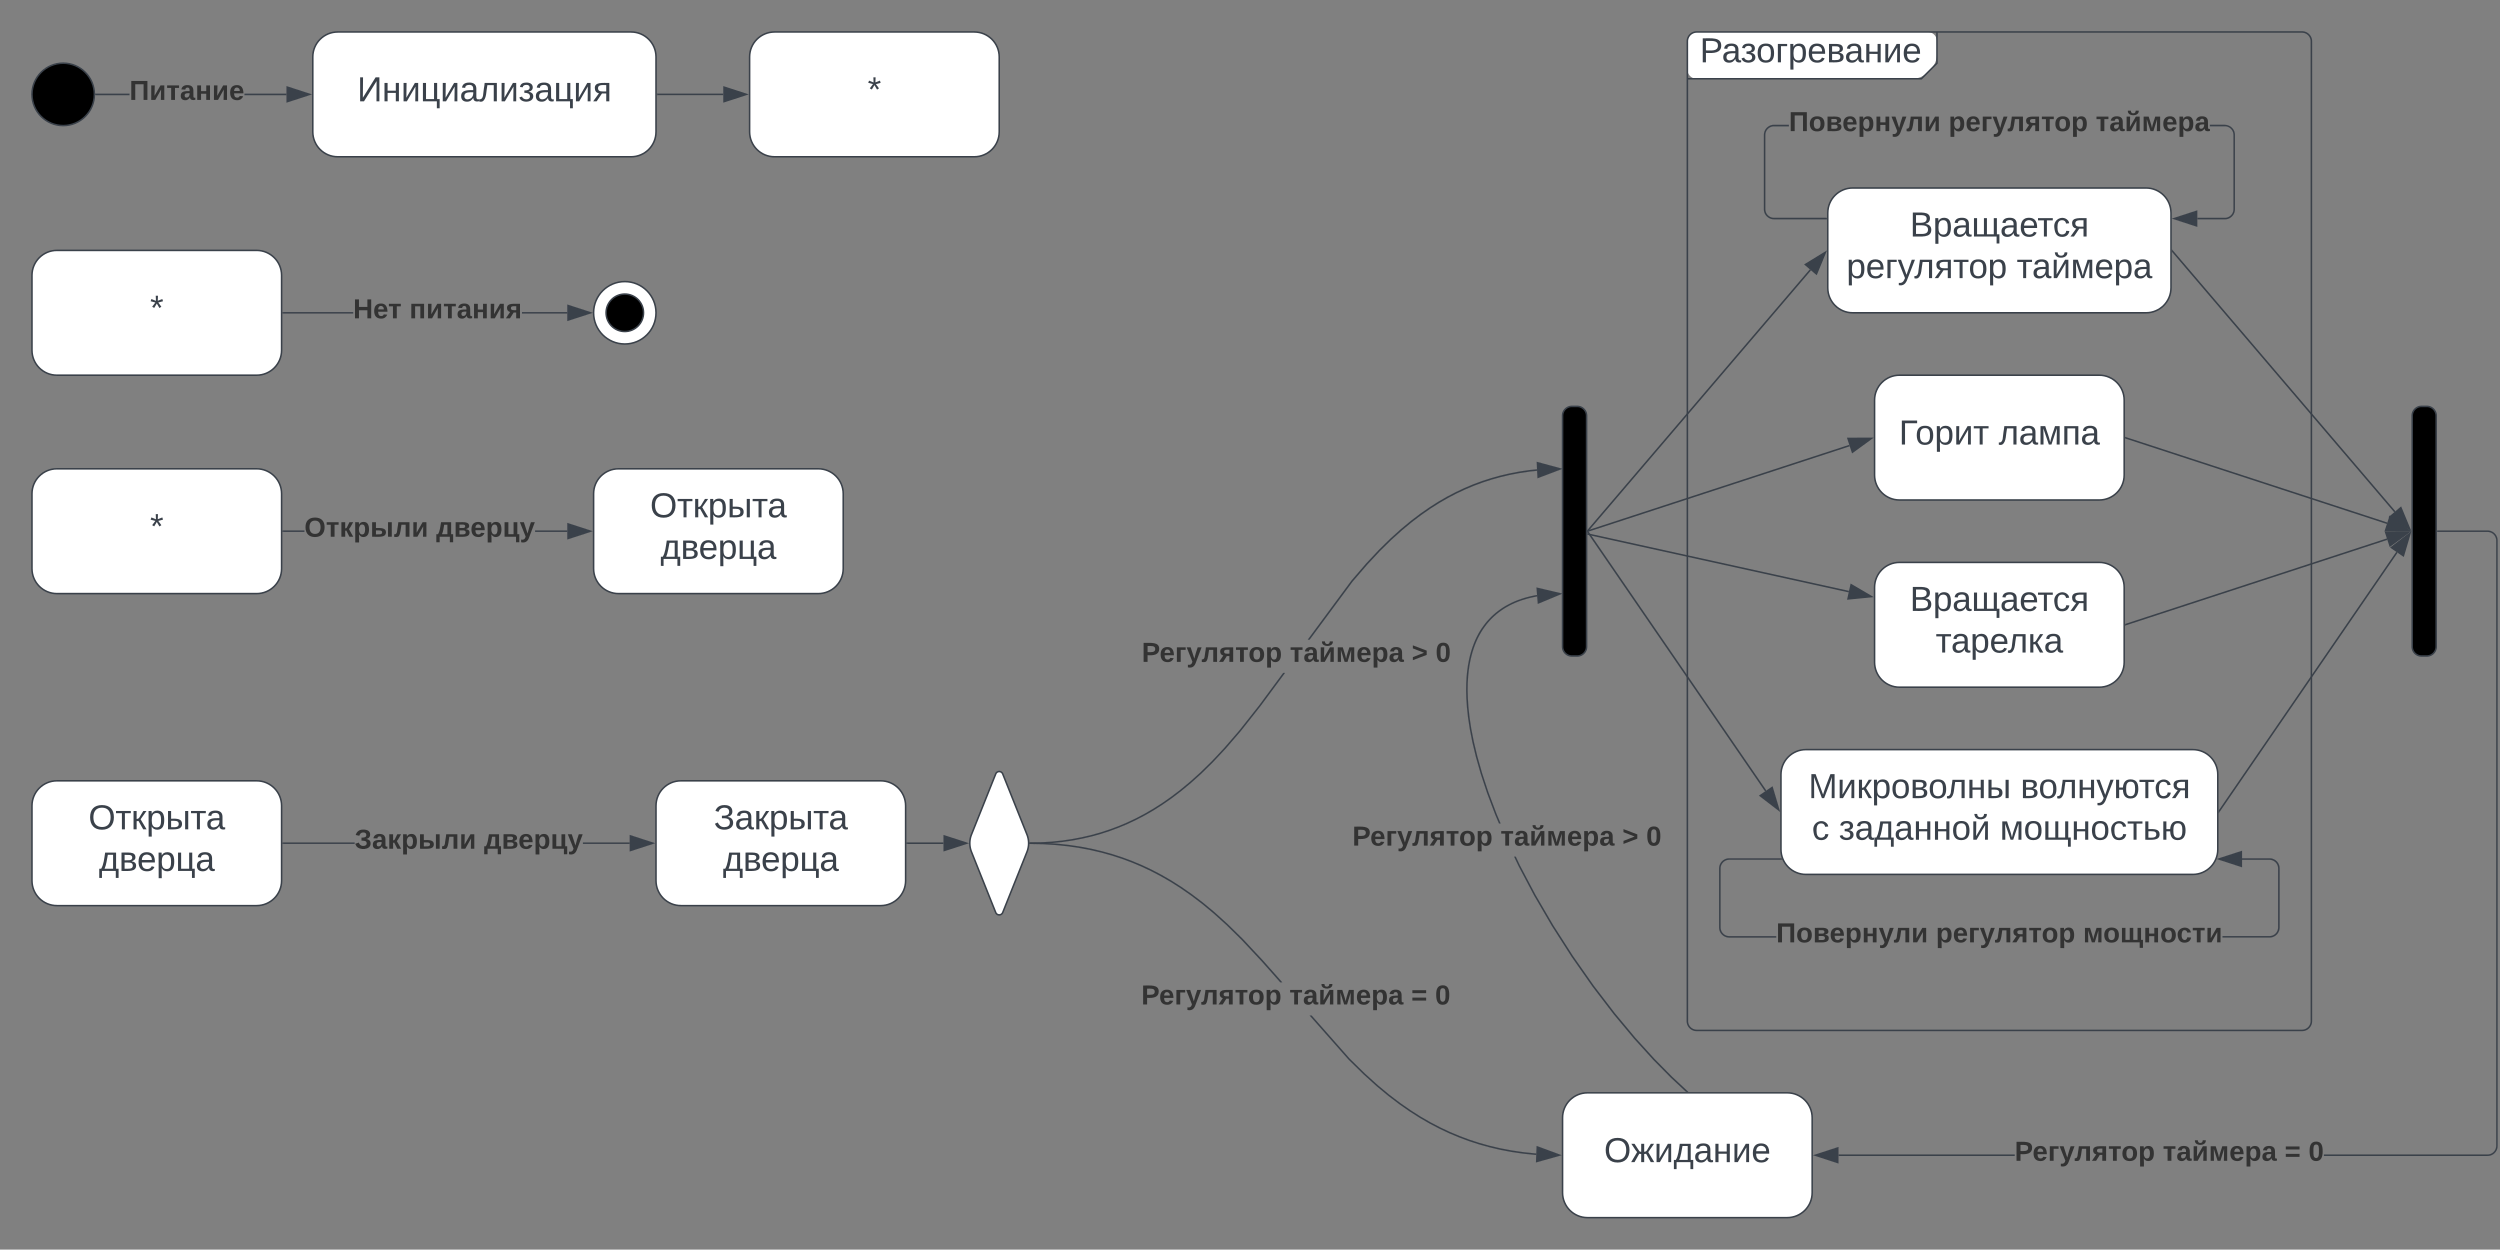 <svg xmlns="http://www.w3.org/2000/svg" xmlns:xlink="http://www.w3.org/1999/xlink" xmlns:lucid="lucid" width="1602.5" height="801"><rect width="100%" height="100%" fill="#808080" stroke="none"/><g transform="translate(120.5 400.5)" lucid:page-tab-id="0_0"><path d="M961.1-374a6 6 0 0 1 6-6h148a6 6 0 0 1 6 6v8a14.48 14.48 0 0 1-4.24 10.24l-1.5 1.52a14.48 14.48 0 0 1-10.26 4.24h-138a6 6 0 0 1-6-6z" fill="#fff"/><path d="M1121.1-380v20l-10 10h-150" stroke="#3a414a" fill="none"/><path d="M961.1-374a6 6 0 0 1 6-6h388a6 6 0 0 1 6 6v628a6 6 0 0 1-6 6h-388a6 6 0 0 1-6-6z" stroke="#3a414a" fill="none"/><use xlink:href="#a" transform="matrix(1,0,0,1,969.104,-380) translate(0 19.444)"/><path d="M-84 100c-8.84 0-16 7.16-16 16v48c0 8.84 7.16 16 16 16H44c8.84 0 16-7.16 16-16v-48c0-8.84-7.16-16-16-16z" stroke="#3a414a" fill="#fff"/><use xlink:href="#b" transform="matrix(1,0,0,1,-92,108) translate(28.204 23.111)"/><use xlink:href="#c" transform="matrix(1,0,0,1,-92,108) translate(34.87 49.778)"/><path d="M316 100c-8.84 0-16 7.16-16 16v48c0 8.84 7.16 16 16 16h128c8.84 0 16-7.16 16-16v-48c0-8.84-7.16-16-16-16z" stroke="#3a414a" fill="#fff"/><use xlink:href="#d" transform="matrix(1,0,0,1,308,108) translate(29.037 23.111)"/><use xlink:href="#c" transform="matrix(1,0,0,1,308,108) translate(34.87 49.778)"/><path d="M106.81 140.47h-45.8v-.94h45.81zm176.32 0h-29.94v-.94h29.94z" stroke="#3a414a" stroke-width=".05" fill="#3a414a"/><path d="M61 140.47h-.5v-.94h.5z" fill="#3a414a"/><path stroke="#3a414a" stroke-width=".05" fill="#3a414a"/><path d="M297.88 140l-14.26 4.63v-9.26z" fill="#3a414a"/><path d="M299.42 140l-16.28 5.3v-10.6zm-15.33 3.98l12.25-3.98-12.26-3.98z" stroke="#3a414a" stroke-width=".05" fill="#3a414a"/><use xlink:href="#e" transform="matrix(1,0,0,1,106.815,129.333) translate(0 14.222)"/><use xlink:href="#f" transform="matrix(1,0,0,1,106.815,129.333) translate(82.963 14.222)"/><path d="M881.1-134a6 6 0 0 1 6-6h3.4a6 6 0 0 1 6 6V14a6 6 0 0 1-6 6h-3.4a6 6 0 0 1-6-6z" stroke="#3a414a"/><path d="M687.45 52.12l-12.8 16.2-9.58 11.12-8.13 8.67-7.28 7.15-6.72 6.05-6.33 5.24-6.04 4.6-5.86 4.07-5.72 3.65-5.64 3.25-5.6 2.92-5.57 2.63-5.6 2.36-5.66 2.1-5.74 1.88-5.87 1.64-6.04 1.4-6.22 1.2-6.45.95-6.74.7-7.06.45-6.94.15-.02-.96 6.92-.13 7.02-.44 6.7-.7 6.4-.95 6.18-1.18 6-1.4 5.83-1.63 5.7-1.86 5.62-2.08 5.57-2.34 5.53-2.6 5.55-2.9 5.6-3.25 5.7-3.6 5.82-4.06 6.02-4.57 6.3-5.22 6.7-6.02 7.24-7.1 8.1-8.65 9.56-11.08 12.78-16.18L702 30.86h1.18zM864.8-98.73l-4.82.5-6.4.95-6.2 1.18-5.98 1.4-5.84 1.63-5.7 1.86-5.63 2.08-5.57 2.34-5.54 2.6-5.56 2.9-5.6 3.25-5.68 3.6-5.83 4.06-6.02 4.57-6.3 5.22-6.7 6.02-7.24 7.1-8.1 8.65-9.56 11.08-27.57 37.25h-1.18l28-37.85 9.58-11.12 8.13-8.67 7.3-7.15 6.7-6.05 6.34-5.24 6.05-4.6 5.85-4.07 5.72-3.65 5.64-3.25 5.6-2.92 5.57-2.63 5.6-2.36 5.67-2.1L835.3-94l5.86-1.64 6.03-1.4 6.2-1.2 6.46-.95 4.84-.5z" stroke="#3a414a" stroke-width=".05" fill="#3a414a"/><path d="M539.87 140.46l-.54.02v-.95l.52-.02z" fill="#3a414a"/><path stroke="#3a414a" stroke-width=".05" fill="#3a414a"/><path d="M879.5-99.92l-14.04 5.32-.45-9.26z" fill="#3a414a"/><path d="M881.02-100l-16 6.08-.5-10.57zm-15.1 4.72l12.03-4.57-12.43-3.38z" stroke="#3a414a" stroke-width=".05" fill="#3a414a"/><use xlink:href="#g" transform="matrix(1,0,0,1,611.373,9.529) translate(0 14.222)"/><use xlink:href="#h" transform="matrix(1,0,0,1,611.373,9.529) translate(94.914 14.222)"/><use xlink:href="#i" transform="matrix(1,0,0,1,611.373,9.529) translate(173.037 14.222)"/><use xlink:href="#j" transform="matrix(1,0,0,1,611.373,9.529) translate(188.346 14.222)"/><path d="M1097.1-160c-8.83 0-16 7.16-16 16v48c0 8.84 7.17 16 16 16h128c8.84 0 16-7.16 16-16v-48c0-8.84-7.16-16-16-16z" stroke="#3a414a" fill="#fff"/><use xlink:href="#k" transform="matrix(1,0,0,1,1089.104,-152) translate(7.617 36.444)"/><use xlink:href="#l" transform="matrix(1,0,0,1,1089.104,-152) translate(71.506 36.444)"/><path d="M1097.1-40c-8.83 0-16 7.16-16 16v48c0 8.84 7.17 16 16 16h128c8.84 0 16-7.16 16-16v-48c0-8.84-7.16-16-16-16z" stroke="#3a414a" fill="#fff"/><use xlink:href="#m" transform="matrix(1,0,0,1,1089.104,-32) translate(14.654 23.111)"/><use xlink:href="#n" transform="matrix(1,0,0,1,1089.104,-32) translate(31.167 49.778)"/><path d="M1037.1 80c-8.83 0-16 7.16-16 16v48c0 8.84 7.17 16 16 16h248c8.84 0 16-7.16 16-16V96c0-8.84-7.16-16-16-16z" stroke="#3a414a" fill="#fff"/><use xlink:href="#o" transform="matrix(1,0,0,1,1029.104,88) translate(9.623 23.111)"/><use xlink:href="#p" transform="matrix(1,0,0,1,1029.104,88) translate(145.549 23.111)"/><use xlink:href="#q" transform="matrix(1,0,0,1,1029.104,88) translate(11.815 49.778)"/><use xlink:href="#r" transform="matrix(1,0,0,1,1029.104,88) translate(29.099 49.778)"/><use xlink:href="#s" transform="matrix(1,0,0,1,1029.104,88) translate(132.309 49.778)"/><path d="M1021.42 150.6h-33.48l-.88.07-.84.2-.8.34-.74.46-.66.56-.56.66-.46.74-.33.8-.2.84-.07.9v37.82l.07.88.2.85.33.8.46.75.56.66.66.57.74.45.8.33.84.2.88.08h30.1v.94H987.9l-1-.07-.98-.24-.93-.4-.88-.52-.77-.66-.66-.77-.55-.86-.38-.94-.24-1-.08-.98v-37.9l.08-1 .24-1 .38-.93.54-.88.65-.77.77-.66.87-.54.92-.4 1-.23 1-.08h33.5zm313.88-.87l.98.24.94.4.87.52.76.65.66.77.53.87.4.93.23 1 .08.98v37.92l-.08 1-.24.98-.4.94-.52.87-.66.78-.77.66-.88.53-.94.4-.98.23-1 .07h-30.13v-.94h30.1l.88-.07.84-.2.8-.34.73-.45.66-.56.55-.65.45-.74.34-.8.2-.84.07-.88v-37.83l-.06-.9-.2-.83-.34-.8-.45-.74-.56-.66-.67-.56-.74-.45-.8-.33-.85-.2-.9-.07h-17.58v-.95h17.63z" stroke="#3a414a" stroke-width=".05" fill="#3a414a"/><path d="M1022.12 150.6h-.7v-.95h.3z" fill="#3a414a"/><path stroke="#3a414a" stroke-width=".05" fill="#3a414a"/><path d="M1316.17 154.76l-14.27-4.63 14.27-4.64z" fill="#3a414a"/><path d="M1316.64 155.42l-16.28-5.3 16.28-5.28zm-13.2-5.3l12.25 4v-7.97z" stroke="#3a414a" stroke-width=".05" fill="#3a414a"/><use xlink:href="#t" transform="matrix(1,0,0,1,1018.042,189.333) translate(0.005 14.222)"/><use xlink:href="#u" transform="matrix(1,0,0,1,1018.042,189.333) translate(102.375 14.222)"/><use xlink:href="#v" transform="matrix(1,0,0,1,1018.042,189.333) translate(196.696 14.222)"/><path d="M1065.03-114.9L897.46-60.16" stroke="#3a414a" fill="none"/><path d="M1079.07-119.5l-12.13 8.84-2.87-8.8z" stroke="#3a414a" fill="#3a414a"/><path d="M897.62-59.7l-.63.2v-1l.33-.1z" stroke="#3a414a" stroke-width=".05" fill="#3a414a"/><path d="M1064.6-21.26L897.48-58.1" stroke="#3a414a" fill="none"/><path d="M1079.02-18.09l-14.93 1.47 2-9.05z" stroke="#3a414a" fill="#3a414a"/><path d="M897.6-58.55l-.2.93-.4-.1v-.96z" stroke="#3a414a" stroke-width=".05" fill="#3a414a"/><path d="M1011.72 106.22l-.78.54L896.88-59.32l.78-.54z" stroke="#3a414a" stroke-width=".05" fill="#3a414a"/><path d="M1019.7 118.67l-11.9-9.14 7.63-5.25z" fill="#3a414a"/><path d="M1020.56 119.93l-13.58-10.42 8.72-5.98zm-11.96-10.38l10.22 7.85-3.66-12.36z" stroke="#3a414a" stroke-width=".05" fill="#3a414a"/><path d="M897.67-59.85l-.68.47v-1.46z" fill="#3a414a"/><path stroke="#3a414a" stroke-width=".05" fill="#3a414a"/><path d="M897.1 300c-8.83 0-16 7.16-16 16v48c0 8.84 7.17 16 16 16h128c8.84 0 16-7.16 16-16v-48c0-8.84-7.16-16-16-16z" stroke="#3a414a" fill="#fff"/><use xlink:href="#w" transform="matrix(1,0,0,1,889.104,308) translate(18.605 36.444)"/><path d="M517.77 95.57a2.4 2.4 0 0 1 4.46 0l15.54 38.86a15 15 0 0 1 0 11.14l-15.54 38.86a2.4 2.4 0 0 1-4.46 0l-15.54-38.86a15 15 0 0 1 0-11.14z" stroke="#3a414a" fill="#fff"/><path d="M461 140h23.27" stroke="#3a414a" fill="none"/><path d="M461 140.47h-.5v-.94h.5z" stroke="#3a414a" stroke-width=".05" fill="#3a414a"/><path d="M499.04 140l-14.27 4.63v-9.26z" stroke="#3a414a" fill="#3a414a"/><path d="M744.66 278.12l9.72 9.53 8.28 7.47 7.47 6.2 6.97 5.28 6.62 4.6 6.4 4.07 6.3 3.63 6.2 3.24 6.2 2.92 6.22 2.62 6.3 2.34 6.44 2.1 6.6 1.84 6.83 1.6 7.1 1.35 7.4 1.1 7.8.82.77.05-.06.95-.77-.05-7.84-.82-7.46-1.1-7.13-1.36-6.85-1.62-6.64-1.85-6.46-2.1-6.35-2.37-6.28-2.63-6.23-2.94-6.25-3.27-6.3-3.64-6.45-4.1-6.66-4.64-7-5.3-7.5-6.22-8.3-7.5-9.77-9.57-25-28.3h1.27zM548.2 139.72l8.3.5 7.86.83 7.45 1.1 7.14 1.36 6.86 1.62 6.64 1.85 6.47 2.1 6.36 2.37 6.27 2.63 6.23 2.94 6.24 3.27 6.3 3.64 6.45 4.1 6.66 4.64 7 5.3 7.5 6.22 8.32 7.5 9.76 9.56 13.16 14.07 12.25 13.85h-1.28l-11.7-13.22-13.12-14.04-9.73-9.55-8.28-7.47-7.48-6.2-6.97-5.28-6.62-4.6-6.4-4.07-6.3-3.63-6.2-3.24-6.2-2.92-6.22-2.62-6.3-2.34-6.44-2.1-6.6-1.84-6.82-1.6-7.1-1.35-7.4-1.1-7.8-.82-8.27-.52-8.33-.17.02-.97z" stroke="#3a414a" stroke-width=".05" fill="#3a414a"/><path d="M539.87 139.54l-.02.95-.52-.03v-.95z" fill="#3a414a"/><path stroke="#3a414a" stroke-width=".05" fill="#3a414a"/><path d="M879 339.94L864.54 344l.37-9.27z" fill="#3a414a"/><path d="M880.52 340l-16.47 4.63.42-10.57zm-15.47 3.36l12.4-3.5-12.08-4.46z" stroke="#3a414a" stroke-width=".05" fill="#3a414a"/><use xlink:href="#g" transform="matrix(1,0,0,1,611.068,229.15) translate(0 14.222)"/><use xlink:href="#h" transform="matrix(1,0,0,1,611.068,229.15) translate(94.914 14.222)"/><use xlink:href="#x" transform="matrix(1,0,0,1,611.068,229.15) translate(173.037 14.222)"/><use xlink:href="#j" transform="matrix(1,0,0,1,611.068,229.15) translate(188.346 14.222)"/><path d="M1425.72-134a6 6 0 0 1 6-6h3.38a6 6 0 0 1 6 6V14a6 6 0 0 1-6 6h-3.38a6 6 0 0 1-6-6z" stroke="#3a414a"/><path d="M1242.08-119.84l167.57 54.75" stroke="#3a414a" fill="none"/><path d="M1242.24-120.3l-.3.9-.34-.1v-1z" stroke="#3a414a" stroke-width=".05" fill="#3a414a"/><path d="M1423.68-60.5l-15-.03 2.88-8.8z" stroke="#3a414a" fill="#3a414a"/><path d="M1242.08-.15l167.57-54.76" stroke="#3a414a" fill="none"/><path d="M1242.24.3l-.64.2v-1l.34-.1z" stroke="#3a414a" stroke-width=".05" fill="#3a414a"/><path d="M1423.68-59.5l-12.12 8.84-2.88-8.8z" stroke="#3a414a" fill="#3a414a"/><path d="M1301.9 119.6l114.04-166.1" stroke="#3a414a" fill="none"/><path d="M1302.3 119.85l-.7 1v-1.47z" stroke="#3a414a" stroke-width=".05" fill="#3a414a"/><path d="M1424.3-58.67l-4.25 14.4-7.64-5.26z" stroke="#3a414a" fill="#3a414a"/><path d="M1067.1-280c-8.83 0-16 7.16-16 16v48c0 8.84 7.17 16 16 16h188c8.84 0 16-7.16 16-16v-48c0-8.84-7.16-16-16-16z" stroke="#3a414a" fill="#fff"/><use xlink:href="#m" transform="matrix(1,0,0,1,1059.104,-272) translate(44.654 23.111)"/><use xlink:href="#y" transform="matrix(1,0,0,1,1059.104,-272) translate(4.006 49.778)"/><use xlink:href="#z" transform="matrix(1,0,0,1,1059.104,-272) translate(113.08 49.778)"/><path d="M1026.16-319.52h-9.54l-.88.06-.84.2-.8.34-.74.45-.66.56-.57.65-.45.74-.33.8-.2.84-.07.88v47.6l.07.87.2.84.33.8.46.74.56.66.66.56.74.45.8.33.84.2.88.07h33.48v.95h-33.5l-1-.07-1-.24-.94-.4-.86-.53-.78-.66-.66-.76-.53-.87-.4-.94-.22-1-.07-.98v-47.67l.08-1 .24-.98.4-.94.52-.87.66-.78.78-.66.86-.53.94-.4 1-.23 1-.08h9.56zm280.46-.88l1 .24.92.4.87.52.78.66.66.77.53.86.4.94.23 1 .08.98v47.67l-.08 1-.24.98-.4.94-.52.87-.66.77-.77.67-.86.53-.93.4-.98.23-1 .07H1288v-.95h17.6l.87-.06.84-.22.8-.33.75-.45.66-.56.57-.66.46-.74.33-.8.2-.85.07-.9v-47.58l-.07-.88-.2-.85-.33-.8-.46-.75-.56-.66-.65-.57-.74-.45-.8-.33-.83-.2-.88-.07h-9.56v-.96h9.58z" stroke="#3a414a" stroke-width=".05" fill="#3a414a"/><path d="M1050.6-259.9h-.5v-.95h.5z" fill="#3a414a"/><path stroke="#3a414a" stroke-width=".05" fill="#3a414a"/><path d="M1287.5-255.74l-14.28-4.63 14.27-4.64z" fill="#3a414a"/><path d="M1287.96-255.08l-16.28-5.3 16.28-5.28zm-13.2-5.3l12.25 4v-7.97z" stroke="#3a414a" stroke-width=".05" fill="#3a414a"/><use xlink:href="#t" transform="matrix(1,0,0,1,1026.165,-330.667) translate(0.005 14.222)"/><use xlink:href="#u" transform="matrix(1,0,0,1,1026.165,-330.667) translate(102.375 14.222)"/><use xlink:href="#A" transform="matrix(1,0,0,1,1026.165,-330.667) translate(196.696 14.222)"/><path d="M1039.97-227.54L897.3-60.38" stroke="#3a414a" fill="none"/><path d="M1049.55-238.77l-5.73 13.86-7.05-6.03z" stroke="#3a414a" fill="#3a414a"/><path d="M897.68-60.08l-.7.8v-1.4z" stroke="#3a414a" stroke-width=".05" fill="#3a414a"/><path d="M1271.93-239.62l142.65 167.16" stroke="#3a414a" fill="none"/><path d="M1272.3-239.92l-.7.6v-1.4z" stroke="#3a414a" stroke-width=".05" fill="#3a414a"/><path d="M1424.17-61.23l-12.8-7.84 7.06-6.02z" stroke="#3a414a" fill="#3a414a"/><path d="M1170.92 340.48H1058v-.96h112.92zm304.1-400.88l.98.24.94.4.87.52.78.66.66.77.53.86.4.94.23 1 .07.98v388.04l-.07 1-.24.98-.4.94-.52.87-.66.78-.77.66-.86.53-.94.4-1 .23-.98.08h-104.88v-.96h104.84l.88-.06.85-.2.8-.34.75-.45.66-.56.57-.65.45-.74.33-.8.2-.84.08-.88V-53.98l-.07-.88-.2-.85-.34-.8-.45-.75-.56-.66-.65-.57-.74-.45-.8-.33-.84-.2-.88-.07h-31.88v-.95h31.92z" stroke="#3a414a" stroke-width=".05" fill="#3a414a"/><path d="M1442.12-59.52h-.52v-.95h.52z" fill="#3a414a"/><path stroke="#3a414a" stroke-width=".05" fill="#3a414a"/><path d="M1057.5 344.63L1043.2 340l14.27-4.63z" fill="#3a414a"/><path d="M1057.96 345.3l-16.28-5.3 16.28-5.3zm-13.2-5.3l12.25 3.98v-7.96z" stroke="#3a414a" stroke-width=".05" fill="#3a414a"/><use xlink:href="#g" transform="matrix(1,0,0,1,1170.918,329.333) translate(0 14.222)"/><use xlink:href="#h" transform="matrix(1,0,0,1,1170.918,329.333) translate(94.914 14.222)"/><use xlink:href="#x" transform="matrix(1,0,0,1,1170.918,329.333) translate(173.037 14.222)"/><use xlink:href="#j" transform="matrix(1,0,0,1,1170.918,329.333) translate(188.346 14.222)"/><path d="M-60-340c0 11.05-8.95 20-20 20s-20-8.95-20-20 8.95-20 20-20 20 8.95 20 20z" stroke="#3a414a"/><path d="M376-380c-8.84 0-16 7.16-16 16v48c0 8.84 7.16 16 16 16h128c8.84 0 16-7.16 16-16v-48c0-8.84-7.16-16-16-16z" stroke="#3a414a" fill="#fff"/><use xlink:href="#B" transform="matrix(1,0,0,1,368,-372) translate(67.679 36.444)"/><path d="M96-380c-8.84 0-16 7.16-16 16v48c0 8.84 7.16 16 16 16h188c8.84 0 16-7.16 16-16v-48c0-8.84-7.16-16-16-16z" stroke="#3a414a" fill="#fff"/><use xlink:href="#C" transform="matrix(1,0,0,1,88,-372) translate(20.488 36.444)"/><path d="M-37.52-339.52H-59v-.96h21.48zm100.64 0h-26.9v-.96h26.9z" stroke="#3a414a" stroke-width=".05" fill="#3a414a"/><path d="M77.88-340l-14.26 4.63v-9.26z" fill="#3a414a"/><path d="M79.42-340l-16.28 5.3v-10.6zm-15.33 3.98L76.34-340l-12.26-3.98z" stroke="#3a414a" stroke-width=".05" fill="#3a414a"/><path d="M-59-339.52h-.56l.06-.46-.02-.5h.53z" fill="#3a414a"/><path stroke="#3a414a" stroke-width=".05" fill="#3a414a"/><use xlink:href="#D" transform="matrix(1,0,0,1,-37.523,-350.667) translate(0 14.222)"/><path d="M301-340h42.12" stroke="#3a414a" fill="none"/><path d="M301-339.52h-.5v-.96h.5z" stroke="#3a414a" stroke-width=".05" fill="#3a414a"/><path d="M357.88-340l-14.26 4.63v-9.26z" stroke="#3a414a" fill="#3a414a"/><path d="M853.76 154.25l9.9 18.74 11.45 19.6 12.68 19.77 13.36 19.06 13.48 17.6 13.06 15.67 12.28 13.53 11.26 11.4 9.84 9.18-.65.7-9.84-9.18-11.3-11.44-12.3-13.55-13.08-15.7-13.5-17.64-13.4-19.1-12.68-19.8-11.47-19.65-9.92-18.78-2.86-6.02h1.05zM864.88-18.2l-1.42.26-2.93.63-2.7.7-2.5.76-2.33.82-2.17.87-2.03.92-1.92.96-1.8 1-1.7 1.05-1.63 1.1L840.2-8l-1.47 1.17-1.4 1.23-1.36 1.28-1.3 1.33-1.24 1.4-1.2 1.46-1.14 1.53-1.12 1.6-1.06 1.7-1.03 1.8-1 1.9-.93 2-.9 2.16-.84 2.3-.8 2.5-.73 2.66-.66 2.9-.6 3.14-.48 3.44-.38 3.77-.24 4.16-.08 4.6.14 5.14.38 5.74.72 6.47 1.1 7.3 1.63 8.27 2.26 9.43 3.04 10.75 4.05 12.25 5.24 13.9 2.57 6.05h-1.02l-2.42-5.7-5.26-13.93-4.06-12.3-3.07-10.8-2.27-9.46-1.63-8.32-1.12-7.33-.7-6.5-.4-5.8-.13-5.16.07-4.64.24-4.2.38-3.8.5-3.5.6-3.18.66-2.93.75-2.72.8-2.52.86-2.34.9-2.2.96-2.05 1-1.94 1.04-1.82 1.1-1.72L830.3.84l1.17-1.56 1.2-1.5L834-3.63 835.3-5l1.38-1.3 1.44-1.25 1.5-1.2 1.58-1.16 1.65-1.12 1.75-1.07 1.84-1 1.95-1 2.06-.92 2.2-.9 2.37-.82 2.54-.78 2.74-.7 2.98-.66 1.44-.25z" stroke="#3a414a" stroke-width=".05" fill="#3a414a"/><path d="M961.8 299.5h-1.4l.65-.7z" fill="#3a414a"/><path stroke="#3a414a" stroke-width=".05" fill="#3a414a"/><path d="M879.5-19.87l-13.85 5.8-.76-9.25z" fill="#3a414a"/><path d="M881.02-20l-15.8 6.6-.85-10.53zm-14.95 5.23l11.9-4.97-12.55-2.96z" stroke="#3a414a" stroke-width=".05" fill="#3a414a"/><g><use xlink:href="#g" transform="matrix(1,0,0,1,746.373,127.317) translate(0 14.222)"/><use xlink:href="#h" transform="matrix(1,0,0,1,746.373,127.317) translate(94.914 14.222)"/><use xlink:href="#i" transform="matrix(1,0,0,1,746.373,127.317) translate(173.037 14.222)"/><use xlink:href="#j" transform="matrix(1,0,0,1,746.373,127.317) translate(188.346 14.222)"/></g><path d="M-84-100c-8.84 0-16 7.16-16 16v48c0 8.84 7.16 16 16 16H44c8.84 0 16-7.16 16-16v-48c0-8.84-7.16-16-16-16z" stroke="#3a414a" fill="#fff"/><g><use xlink:href="#B" transform="matrix(1,0,0,1,-92,-92) translate(67.679 36.444)"/></g><path d="M276-100c-8.84 0-16 7.16-16 16v48c0 8.84 7.16 16 16 16h128c8.84 0 16-7.16 16-16v-48c0-8.84-7.16-16-16-16z" stroke="#3a414a" fill="#fff"/><g><use xlink:href="#b" transform="matrix(1,0,0,1,268,-92) translate(28.204 23.111)"/><use xlink:href="#c" transform="matrix(1,0,0,1,268,-92) translate(34.87 49.778)"/></g><path d="M74.6-59.52H61v-.95h13.6zm168.52 0H222.5v-.95h20.62z" stroke="#3a414a" stroke-width=".05" fill="#3a414a"/><path d="M61-59.52h-.5v-.95h.5z" fill="#3a414a"/><path stroke="#3a414a" stroke-width=".05" fill="#3a414a"/><path d="M257.88-60l-14.26 4.63v-9.27z" fill="#3a414a"/><path d="M259.42-60l-16.28 5.3v-10.6zm-15.33 3.98L256.34-60l-12.26-3.98z" stroke="#3a414a" stroke-width=".05" fill="#3a414a"/><g><use xlink:href="#E" transform="matrix(1,0,0,1,74.588,-70.667) translate(0 14.222)"/><use xlink:href="#f" transform="matrix(1,0,0,1,74.588,-70.667) translate(84.494 14.222)"/></g><path d="M-84-240c-8.84 0-16 7.16-16 16v48c0 8.84 7.16 16 16 16H44c8.84 0 16-7.16 16-16v-48c0-8.84-7.16-16-16-16z" stroke="#3a414a" fill="#fff"/><g><use xlink:href="#B" transform="matrix(1,0,0,1,-92,-232) translate(67.679 36.444)"/></g><path d="M300-200c0 11.05-8.95 20-20 20s-20-8.95-20-20 8.95-20 20-20 20 8.95 20 20z" stroke="#3a414a" fill="#fff"/><path d="M292-200c0 6.63-5.37 12-12 12s-12-5.37-12-12 5.37-12 12-12 12 5.37 12 12z" stroke="#3a414a"/><path d="M105.88-199.53H61v-.94h44.88zm137.24 0h-29v-.94h29z" stroke="#3a414a" stroke-width=".05" fill="#3a414a"/><path d="M61-199.53h-.5v-.94h.5z" fill="#3a414a"/><path stroke="#3a414a" stroke-width=".05" fill="#3a414a"/><path d="M257.88-200l-14.26 4.63v-9.26z" fill="#3a414a"/><path d="M259.42-200l-16.28 5.3v-10.6zm-15.33 3.98l12.25-3.98-12.26-3.98z" stroke="#3a414a" stroke-width=".05" fill="#3a414a"/><g><use xlink:href="#F" transform="matrix(1,0,0,1,105.876,-210.667) translate(0 14.222)"/><use xlink:href="#G" transform="matrix(1,0,0,1,105.876,-210.667) translate(36.049 14.222)"/></g><defs><path fill="#3a414a" d="M30-248c87 1 191-15 191 75 0 78-77 80-158 76V0H30v-248zm33 125c57 0 124 11 124-50 0-59-68-47-124-48v98" id="H"/><path fill="#3a414a" d="M141-36C126-15 110 5 73 4 37 3 15-17 15-53c-1-64 63-63 125-63 3-35-9-54-41-54-24 1-41 7-42 31l-33-3c5-37 33-52 76-52 45 0 72 20 72 64v82c-1 20 7 32 28 27v20c-31 9-61-2-59-35zM48-53c0 20 12 33 32 33 41-3 63-29 60-74-43 2-92-5-92 41" id="I"/><path fill="#3a414a" d="M152-53C154 19 21 22 9-41l28-8c5 36 84 42 81-4-1-29-28-34-58-35v-24c28 0 55-4 55-30 0-19-14-29-34-28-20 0-35 7-38 25l-28-3c4-33 30-46 66-46 37 0 66 15 66 50 0 27-20 41-44 44 27 5 48 17 49 47" id="J"/><path fill="#3a414a" d="M100-194c62-1 85 37 85 99 1 63-27 99-86 99S16-35 15-95c0-66 28-99 85-99zM99-20c44 1 53-31 53-75 0-43-8-75-51-75s-53 32-53 75 10 74 51 75" id="K"/><path fill="#3a414a" d="M121-190v23H57V0H25v-190h96" id="L"/><path fill="#3a414a" d="M115-194c55 1 70 41 70 98S169 2 115 4C84 4 66-9 55-30l1 105H24l-1-265h31l2 30c10-21 28-34 59-34zm-8 174c40 0 45-34 45-75s-6-73-45-74c-42 0-51 32-51 76 0 43 10 73 51 73" id="M"/><path fill="#3a414a" d="M100-194c63 0 86 42 84 106H49c0 40 14 67 53 68 26 1 43-12 49-29l28 8c-11 28-37 45-77 45C44 4 14-33 15-96c1-61 26-98 85-98zm52 81c6-60-76-77-97-28-3 7-6 17-6 28h103" id="N"/><path fill="#3a414a" d="M176-55C176 11 93 0 25 0v-190c61 3 142-15 144 47 1 29-21 35-39 44 27 3 46 16 46 44zm-34 0c0-41-47-30-85-32v64c38-1 85 8 85-32zm-6-83c0-36-44-26-79-28v56c34-2 79 8 79-28" id="O"/><path fill="#3a414a" d="M57-190v80h85v-80h32V0h-32v-87H57V0H25v-190h32" id="P"/><path fill="#3a414a" d="M56-190L54-37l88-153h34V0h-30l2-153L59 0H25v-190h31" id="Q"/><g id="a"><use transform="matrix(0.062,0,0,0.062,0,0)" xlink:href="#H"/><use transform="matrix(0.062,0,0,0.062,14.074,0)" xlink:href="#I"/><use transform="matrix(0.062,0,0,0.062,26.173,0)" xlink:href="#J"/><use transform="matrix(0.062,0,0,0.062,36.111,0)" xlink:href="#K"/><use transform="matrix(0.062,0,0,0.062,48.457,0)" xlink:href="#L"/><use transform="matrix(0.062,0,0,0.062,56.543,0)" xlink:href="#M"/><use transform="matrix(0.062,0,0,0.062,68.889,0)" xlink:href="#N"/><use transform="matrix(0.062,0,0,0.062,81.235,0)" xlink:href="#O"/><use transform="matrix(0.062,0,0,0.062,92.778,0)" xlink:href="#I"/><use transform="matrix(0.062,0,0,0.062,105.123,0)" xlink:href="#P"/><use transform="matrix(0.062,0,0,0.062,117.346,0)" xlink:href="#Q"/><use transform="matrix(0.062,0,0,0.062,129.753,0)" xlink:href="#N"/></g><path fill="#3a414a" d="M140-251c81 0 123 46 123 126C263-46 219 4 140 4 59 4 17-45 17-125s42-126 123-126zm0 227c63 0 89-41 89-101s-29-99-89-99c-61 0-89 39-89 99S79-25 140-24" id="R"/><path fill="#3a414a" d="M6-190h153v23H98V0H67v-167H6v-23" id="S"/><path fill="#3a414a" d="M75-87c-4 1-14 3-19 3V0H24v-190h32v83c26-2 31-21 43-41l26-42h33l-61 86L159 0h-35" id="T"/><path fill="#3a414a" d="M170-56C169 10 92 0 25 0v-190h32v80c58-2 114-1 113 54zm-34 0c0-38-42-32-79-32v66c38 0 79 5 79-34zm66 56v-190h32V0h-32" id="U"/><g id="b"><use transform="matrix(0.062,0,0,0.062,0,0)" xlink:href="#R"/><use transform="matrix(0.062,0,0,0.062,17.284,0)" xlink:href="#S"/><use transform="matrix(0.062,0,0,0.062,27.407,0)" xlink:href="#T"/><use transform="matrix(0.062,0,0,0.062,37.099,0)" xlink:href="#M"/><use transform="matrix(0.062,0,0,0.062,49.444,0)" xlink:href="#U"/><use transform="matrix(0.062,0,0,0.062,65.37,0)" xlink:href="#S"/><use transform="matrix(0.062,0,0,0.062,75.247,0)" xlink:href="#I"/></g><path fill="#3a414a" d="M147-167H93C83-118 77-63 59-23h88v-144zM24-23c26-44 31-102 41-167h113v167h26v95h-29V0H32v72H4v-95h20" id="V"/><path fill="#3a414a" d="M57-190v167h83v-167h32v167h26v95h-29V0H25v-190h32" id="W"/><g id="c"><use transform="matrix(0.062,0,0,0.062,0,0)" xlink:href="#V"/><use transform="matrix(0.062,0,0,0.062,12.963,0)" xlink:href="#O"/><use transform="matrix(0.062,0,0,0.062,24.506,0)" xlink:href="#N"/><use transform="matrix(0.062,0,0,0.062,36.852,0)" xlink:href="#M"/><use transform="matrix(0.062,0,0,0.062,49.198,0)" xlink:href="#W"/><use transform="matrix(0.062,0,0,0.062,61.914,0)" xlink:href="#I"/></g><path fill="#3a414a" d="M200-71c5 87-137 96-174 38-6-8-10-16-14-25l29-13c12 25 29 48 67 48 33 0 58-14 58-48 0-41-36-45-82-44v-26c42 2 76-5 75-43-1-27-20-40-49-40-34 0-53 18-62 43l-31-10c14-38 43-60 94-60 47 0 79 19 81 64 1 36-22 50-49 58 33 5 55 22 57 58" id="X"/><g id="d"><use transform="matrix(0.062,0,0,0.062,0,0)" xlink:href="#X"/><use transform="matrix(0.062,0,0,0.062,13.395,0)" xlink:href="#I"/><use transform="matrix(0.062,0,0,0.062,25.741,0)" xlink:href="#T"/><use transform="matrix(0.062,0,0,0.062,35.432,0)" xlink:href="#M"/><use transform="matrix(0.062,0,0,0.062,47.778,0)" xlink:href="#U"/><use transform="matrix(0.062,0,0,0.062,63.704,0)" xlink:href="#S"/><use transform="matrix(0.062,0,0,0.062,73.58,0)" xlink:href="#I"/></g><path fill="#333" d="M209-70c3 90-151 93-187 34-5-9-10-18-14-29l46-16c10 24 24 44 58 44 27 0 46-10 46-35-1-32-31-34-68-34v-40c35 1 63-3 63-34 0-23-16-34-41-33-31 0-43 20-51 43l-47-10c14-43 42-71 99-71 51 0 90 18 90 64 0 34-20 53-50 59 32 5 56 21 56 58" id="Y"/><path fill="#333" d="M133-34C117-15 103 5 69 4 32 3 11-16 11-54c-1-60 55-63 116-61 1-26-3-47-28-47-18 1-26 9-28 27l-52-2c7-38 36-58 82-57s74 22 75 68l1 82c-1 14 12 18 25 15v27c-30 8-71 5-69-32zm-48 3c29 0 43-24 42-57-32 0-66-3-65 30 0 17 8 27 23 27" id="Z"/><path fill="#333" d="M25-190h50v81c22-2 24-18 33-36l22-45h49c-19 30-32 64-55 90L180 0h-50L89-81c-3 2-9 2-14 2V0H25v-190" id="aa"/><path fill="#333" d="M135-194c53 0 70 44 70 98 0 56-19 98-73 100-31 1-45-17-59-34 3 33 2 69 2 105H25l-1-265h48c2 10 0 23 3 31 11-24 29-35 60-35zM114-30c33 0 39-31 40-66 0-38-9-64-40-64-56 0-55 130 0 130" id="ab"/><path fill="#333" d="M206-58C204 19 101-3 25 0v-190h50v76c63-1 132-4 131 56zm-50 0c0-33-48-23-81-25v52c34-2 81 8 81-27zm77 58v-190h49V0h-49" id="ac"/><path fill="#333" d="M154 0v-157H99C89-107 89-44 65-9 54 6 26 5 4 1v-33c46 5 36-55 46-98 6-25 3-25 8-60h146V0h-50" id="ad"/><path fill="#333" d="M71-190L68-54l78-136h50V0h-45l3-136L78 0H25v-190h46" id="ae"/><g id="e"><use transform="matrix(0.049,0,0,0.049,0,0)" xlink:href="#Y"/><use transform="matrix(0.049,0,0,0.049,11.111,0)" xlink:href="#Z"/><use transform="matrix(0.049,0,0,0.049,20.988,0)" xlink:href="#aa"/><use transform="matrix(0.049,0,0,0.049,29.877,0)" xlink:href="#ab"/><use transform="matrix(0.049,0,0,0.049,40.691,0)" xlink:href="#ac"/><use transform="matrix(0.049,0,0,0.049,55.852,0)" xlink:href="#ad"/><use transform="matrix(0.049,0,0,0.049,67.111,0)" xlink:href="#ae"/></g><path fill="#333" d="M147-157h-42c-8 43-13 90-29 124h71v-124zM24-33c25-41 30-96 40-157h132v157h26V72h-43V0H46v72H2V-33h22" id="af"/><path fill="#333" d="M207-55C206 19 99-3 25 0v-190c69 5 172-21 177 47 2 30-24 34-43 44 27 3 48 13 48 44zm-50-2c0-36-48-24-82-26v52c34-2 82 10 82-26zm-7-80c0-31-45-20-75-22v45c31-3 75 10 75-23" id="ag"/><path fill="#333" d="M185-48c-13 30-37 53-82 52C43 2 14-33 14-96s30-98 90-98c62 0 83 45 84 108H66c0 31 8 55 39 56 18 0 30-7 34-22zm-45-69c5-46-57-63-70-21-2 6-4 13-4 21h74" id="ah"/><path fill="#333" d="M25 0v-190h50v157h68v-157h49v157h26V72h-43V0H25" id="ai"/><path fill="#333" d="M123 10C108 53 80 86 19 72V37c35 8 53-11 59-39L3-190h52l48 148c12-52 28-100 44-148h51" id="aj"/><g id="f"><use transform="matrix(0.049,0,0,0.049,0,0)" xlink:href="#af"/><use transform="matrix(0.049,0,0,0.049,11.259,0)" xlink:href="#ag"/><use transform="matrix(0.049,0,0,0.049,21.926,0)" xlink:href="#ah"/><use transform="matrix(0.049,0,0,0.049,31.802,0)" xlink:href="#ab"/><use transform="matrix(0.049,0,0,0.049,42.617,0)" xlink:href="#ai"/><use transform="matrix(0.049,0,0,0.049,53.531,0)" xlink:href="#aj"/></g><path fill="#333" d="M24-248c93 1 206-16 204 79-1 75-69 88-152 82V0H24v-248zm52 121c47 0 100 7 100-41 0-47-54-39-100-39v80" id="ak"/><path fill="#333" d="M140-190v33H75V0H25v-190h115" id="al"/><path fill="#333" d="M15-136c0-71 99-51 170-54V0h-50v-76h-33L54 0H0l56-83c-25-6-41-23-41-53zm51 3c0 32 38 26 70 26v-52c-31 1-70-6-70 26" id="am"/><path fill="#333" d="M10-190h156v33h-53V0H63v-157H10v-33" id="an"/><path fill="#333" d="M110-194c64 0 96 36 96 99 0 64-35 99-97 99-61 0-95-36-95-99 0-62 34-99 96-99zm-1 164c35 0 45-28 45-65 0-40-10-65-43-65-34 0-45 26-45 65 0 36 10 65 43 65" id="ao"/><g id="g"><use transform="matrix(0.049,0,0,0.049,0,0)" xlink:href="#ak"/><use transform="matrix(0.049,0,0,0.049,11.407,0)" xlink:href="#ah"/><use transform="matrix(0.049,0,0,0.049,21.284,0)" xlink:href="#al"/><use transform="matrix(0.049,0,0,0.049,28.642,0)" xlink:href="#aj"/><use transform="matrix(0.049,0,0,0.049,38.272,0)" xlink:href="#ad"/><use transform="matrix(0.049,0,0,0.049,49.531,0)" xlink:href="#am"/><use transform="matrix(0.049,0,0,0.049,59.901,0)" xlink:href="#an"/><use transform="matrix(0.049,0,0,0.049,68.346,0)" xlink:href="#ao"/><use transform="matrix(0.049,0,0,0.049,79.16,0)" xlink:href="#ab"/></g><path fill="#333" d="M184-268c7 76-131 80-142 15-1-5-1-10-1-15h39c1 22 10 35 32 35s31-13 32-35h40zM71-190L68-54l78-136h50V0h-45l3-136L78 0H25v-190h46" id="ap"/><path fill="#333" d="M153 0h-38L66-156 68 0H25v-190h66c14 50 33 95 43 149 9-54 29-100 43-149h64V0h-43l3-156" id="aq"/><g id="h"><use transform="matrix(0.049,0,0,0.049,0,0)" xlink:href="#an"/><use transform="matrix(0.049,0,0,0.049,8.691,0)" xlink:href="#Z"/><use transform="matrix(0.049,0,0,0.049,18.568,0)" xlink:href="#ap"/><use transform="matrix(0.049,0,0,0.049,29.481,0)" xlink:href="#aq"/><use transform="matrix(0.049,0,0,0.049,42.617,0)" xlink:href="#ah"/><use transform="matrix(0.049,0,0,0.049,52.494,0)" xlink:href="#ab"/><use transform="matrix(0.049,0,0,0.049,63.309,0)" xlink:href="#Z"/></g><path fill="#333" d="M15-22v-40l146-57-146-57v-40l181 69v56" id="ar"/><use transform="matrix(0.049,0,0,0.049,0,0)" xlink:href="#ar" id="i"/><path fill="#333" d="M101-251c68 0 84 54 84 127C185-50 166 4 99 4S15-52 14-124c-1-75 17-127 87-127zm-1 216c37-5 36-46 36-89s4-89-36-89c-39 0-36 45-36 89 0 43-3 85 36 89" id="as"/><use transform="matrix(0.049,0,0,0.049,0,0)" xlink:href="#as" id="j"/><path fill="#3a414a" d="M188-248v28H63V0H30v-248h158" id="at"/><g id="k"><use transform="matrix(0.062,0,0,0.062,0,0)" xlink:href="#at"/><use transform="matrix(0.062,0,0,0.062,10.494,0)" xlink:href="#K"/><use transform="matrix(0.062,0,0,0.062,22.84,0)" xlink:href="#M"/><use transform="matrix(0.062,0,0,0.062,35.185,0)" xlink:href="#Q"/><use transform="matrix(0.062,0,0,0.062,47.593,0)" xlink:href="#S"/></g><path fill="#3a414a" d="M153 0v-167H87C74-108 81-27 38 0 29 5 12 6 2 1v-22c51 4 39-64 49-112 5-25 4-25 8-57h126V0h-32" id="au"/><path fill="#3a414a" d="M138 0h-27L54-167c3 53 2 111 2 167H25v-190h49c16 56 39 106 51 166 11-61 34-110 50-166h48V0h-31l2-168" id="av"/><path fill="#3a414a" d="M170-190V0h-32v-167H57V0H25v-190h145" id="aw"/><g id="l"><use transform="matrix(0.062,0,0,0.062,0,0)" xlink:href="#au"/><use transform="matrix(0.062,0,0,0.062,12.963,0)" xlink:href="#I"/><use transform="matrix(0.062,0,0,0.062,25.309,0)" xlink:href="#av"/><use transform="matrix(0.062,0,0,0.062,40.556,0)" xlink:href="#aw"/><use transform="matrix(0.062,0,0,0.062,52.531,0)" xlink:href="#I"/></g><path fill="#3a414a" d="M160-131c35 5 61 23 61 61C221 17 115-2 30 0v-248c76 3 177-17 177 60 0 33-19 50-47 57zm-97-11c50-1 110 9 110-42 0-47-63-36-110-37v79zm0 115c55-2 124 14 124-45 0-56-70-42-124-44v89" id="ax"/><path fill="#3a414a" d="M25 0v-190h32v167h71v-167h31v167h71v-167h32v167h26v95h-29V0H25" id="ay"/><path fill="#3a414a" d="M96-169c-40 0-48 33-48 73s9 75 48 75c24 0 41-14 43-38l32 2c-6 37-31 61-74 61-59 0-76-41-82-99-10-93 101-131 147-64 4 7 5 14 7 22l-32 3c-4-21-16-35-41-35" id="az"/><path fill="#3a414a" d="M20-138c-1-64 85-51 150-52V0h-32v-81H94L39 0H3l60-83c-28-5-43-24-43-55zm33 3c0 40 46 33 85 33v-66c-39 0-85-6-85 33" id="aA"/><g id="m"><use transform="matrix(0.062,0,0,0.062,0,0)" xlink:href="#ax"/><use transform="matrix(0.062,0,0,0.062,14.815,0)" xlink:href="#M"/><use transform="matrix(0.062,0,0,0.062,27.16,0)" xlink:href="#I"/><use transform="matrix(0.062,0,0,0.062,39.506,0)" xlink:href="#ay"/><use transform="matrix(0.062,0,0,0.062,57.778,0)" xlink:href="#I"/><use transform="matrix(0.062,0,0,0.062,70.123,0)" xlink:href="#N"/><use transform="matrix(0.062,0,0,0.062,81.728,0)" xlink:href="#S"/><use transform="matrix(0.062,0,0,0.062,91.605,0)" xlink:href="#az"/><use transform="matrix(0.062,0,0,0.062,102.716,0)" xlink:href="#aA"/></g><g id="n"><use transform="matrix(0.062,0,0,0.062,0,0)" xlink:href="#S"/><use transform="matrix(0.062,0,0,0.062,9.877,0)" xlink:href="#I"/><use transform="matrix(0.062,0,0,0.062,22.222,0)" xlink:href="#M"/><use transform="matrix(0.062,0,0,0.062,34.568,0)" xlink:href="#N"/><use transform="matrix(0.062,0,0,0.062,46.173,0)" xlink:href="#au"/><use transform="matrix(0.062,0,0,0.062,59.136,0)" xlink:href="#T"/><use transform="matrix(0.062,0,0,0.062,69.321,0)" xlink:href="#I"/></g><path fill="#3a414a" d="M240 0l2-218c-23 76-54 145-80 218h-23L58-218 59 0H30v-248h44l77 211c21-75 51-140 76-211h43V0h-30" id="aB"/><g id="o"><use transform="matrix(0.062,0,0,0.062,0,0)" xlink:href="#aB"/><use transform="matrix(0.062,0,0,0.062,18.457,0)" xlink:href="#Q"/><use transform="matrix(0.062,0,0,0.062,30.864,0)" xlink:href="#T"/><use transform="matrix(0.062,0,0,0.062,40.556,0)" xlink:href="#M"/><use transform="matrix(0.062,0,0,0.062,52.901,0)" xlink:href="#K"/><use transform="matrix(0.062,0,0,0.062,65.247,0)" xlink:href="#O"/><use transform="matrix(0.062,0,0,0.062,76.79,0)" xlink:href="#K"/><use transform="matrix(0.062,0,0,0.062,88.642,0)" xlink:href="#au"/><use transform="matrix(0.062,0,0,0.062,101.605,0)" xlink:href="#P"/><use transform="matrix(0.062,0,0,0.062,113.827,0)" xlink:href="#U"/></g><path fill="#3a414a" d="M179-190L93 31C79 59 56 82 12 73V49c39 6 53-20 64-50L1-190h34L92-34l54-156h33" id="aC"/><path fill="#3a414a" d="M175-194c59 1 80 36 80 99 0 62-25 99-81 99-54 0-76-36-78-91H57V0H25v-190h32v80h39c4-56 30-84 79-84zm-1 174c42 1 48-34 48-75 0-42-6-75-46-75-41-1-47 34-47 75s6 74 45 75" id="aD"/><g id="p"><use transform="matrix(0.062,0,0,0.062,0,0)" xlink:href="#O"/><use transform="matrix(0.062,0,0,0.062,11.543,0)" xlink:href="#K"/><use transform="matrix(0.062,0,0,0.062,23.395,0)" xlink:href="#au"/><use transform="matrix(0.062,0,0,0.062,36.358,0)" xlink:href="#P"/><use transform="matrix(0.062,0,0,0.062,48.58,0)" xlink:href="#aC"/><use transform="matrix(0.062,0,0,0.062,59.691,0)" xlink:href="#aD"/><use transform="matrix(0.062,0,0,0.062,75.864,0)" xlink:href="#S"/><use transform="matrix(0.062,0,0,0.062,85.741,0)" xlink:href="#az"/><use transform="matrix(0.062,0,0,0.062,96.852,0)" xlink:href="#aA"/></g><use transform="matrix(0.062,0,0,0.062,0,0)" xlink:href="#az" id="q"/><path fill="#3a414a" d="M165-267c8 67-110 75-125 20-2-7-4-13-4-20h29c1 23 13 35 36 35s34-13 36-35h28zM56-190L54-37l88-153h34V0h-30l2-153L59 0H25v-190h31" id="aE"/><g id="r"><use transform="matrix(0.062,0,0,0.062,0,0)" xlink:href="#J"/><use transform="matrix(0.062,0,0,0.062,10.185,0)" xlink:href="#I"/><use transform="matrix(0.062,0,0,0.062,22.531,0)" xlink:href="#V"/><use transform="matrix(0.062,0,0,0.062,35.494,0)" xlink:href="#I"/><use transform="matrix(0.062,0,0,0.062,47.84,0)" xlink:href="#P"/><use transform="matrix(0.062,0,0,0.062,60.062,0)" xlink:href="#P"/><use transform="matrix(0.062,0,0,0.062,72.284,0)" xlink:href="#K"/><use transform="matrix(0.062,0,0,0.062,84.63,0)" xlink:href="#aE"/></g><path fill="#3a414a" d="M173-56C173 11 92 0 25 0v-190h32v80c58-2 117-2 116 54zm-34 0c0-39-44-31-82-32v66c39 0 82 6 82-34" id="aF"/><g id="s"><use transform="matrix(0.062,0,0,0.062,0,0)" xlink:href="#av"/><use transform="matrix(0.062,0,0,0.062,15.247,0)" xlink:href="#K"/><use transform="matrix(0.062,0,0,0.062,27.593,0)" xlink:href="#ay"/><use transform="matrix(0.062,0,0,0.062,45.864,0)" xlink:href="#P"/><use transform="matrix(0.062,0,0,0.062,58.086,0)" xlink:href="#K"/><use transform="matrix(0.062,0,0,0.062,70.432,0)" xlink:href="#az"/><use transform="matrix(0.062,0,0,0.062,81.543,0)" xlink:href="#S"/><use transform="matrix(0.062,0,0,0.062,91.667,0)" xlink:href="#aF"/><use transform="matrix(0.062,0,0,0.062,103.21,0)" xlink:href="#aD"/></g><path fill="#333" d="M185 0v-205H76V0H24v-248h211V0h-50" id="aG"/><path fill="#333" d="M75-190v75h68v-75h49V0h-49v-81H75V0H25v-190h50" id="aH"/><g id="t"><use transform="matrix(0.049,0,0,0.049,0,0)" xlink:href="#aG"/><use transform="matrix(0.049,0,0,0.049,12.741,0)" xlink:href="#ao"/><use transform="matrix(0.049,0,0,0.049,23.556,0)" xlink:href="#ag"/><use transform="matrix(0.049,0,0,0.049,34.222,0)" xlink:href="#ah"/><use transform="matrix(0.049,0,0,0.049,44.099,0)" xlink:href="#ab"/><use transform="matrix(0.049,0,0,0.049,54.914,0)" xlink:href="#aH"/><use transform="matrix(0.049,0,0,0.049,65.63,0)" xlink:href="#aj"/><use transform="matrix(0.049,0,0,0.049,75.259,0)" xlink:href="#ad"/><use transform="matrix(0.049,0,0,0.049,86.519,0)" xlink:href="#ae"/></g><g id="u"><use transform="matrix(0.049,0,0,0.049,0,0)" xlink:href="#ab"/><use transform="matrix(0.049,0,0,0.049,10.815,0)" xlink:href="#ah"/><use transform="matrix(0.049,0,0,0.049,20.691,0)" xlink:href="#al"/><use transform="matrix(0.049,0,0,0.049,28.049,0)" xlink:href="#aj"/><use transform="matrix(0.049,0,0,0.049,37.679,0)" xlink:href="#ad"/><use transform="matrix(0.049,0,0,0.049,48.938,0)" xlink:href="#am"/><use transform="matrix(0.049,0,0,0.049,59.309,0)" xlink:href="#an"/><use transform="matrix(0.049,0,0,0.049,67.753,0)" xlink:href="#ao"/><use transform="matrix(0.049,0,0,0.049,78.568,0)" xlink:href="#ab"/></g><path fill="#333" d="M25 0v-190h46v157h56v-157h46v157h56v-157h46v157h25V72h-43V0H25" id="aI"/><path fill="#333" d="M190-63c-7 42-38 67-86 67-59 0-84-38-90-98-12-110 154-137 174-36l-49 2c-2-19-15-32-35-32-30 0-35 28-38 64-6 74 65 87 74 30" id="aJ"/><g id="v"><use transform="matrix(0.049,0,0,0.049,0,0)" xlink:href="#aq"/><use transform="matrix(0.049,0,0,0.049,12.889,0)" xlink:href="#ao"/><use transform="matrix(0.049,0,0,0.049,23.704,0)" xlink:href="#aI"/><use transform="matrix(0.049,0,0,0.049,38.667,0)" xlink:href="#aH"/><use transform="matrix(0.049,0,0,0.049,49.383,0)" xlink:href="#ao"/><use transform="matrix(0.049,0,0,0.049,59.951,0)" xlink:href="#aJ"/><use transform="matrix(0.049,0,0,0.049,69.827,0)" xlink:href="#an"/><use transform="matrix(0.049,0,0,0.049,78.519,0)" xlink:href="#ae"/></g><path fill="#3a414a" d="M156-87c-4 1-15 3-20 3V0h-31v-84c-5 0-16-2-20-3L36 0H1l62-104c-22-24-40-59-60-86h33l50 76c5 5 9 7 19 7v-83h31v83c27-1 31-21 43-41l26-42h33l-60 86L240 0h-36" id="aK"/><g id="w"><use transform="matrix(0.062,0,0,0.062,0,0)" xlink:href="#R"/><use transform="matrix(0.062,0,0,0.062,17.284,0)" xlink:href="#aK"/><use transform="matrix(0.062,0,0,0.062,32.099,0)" xlink:href="#Q"/><use transform="matrix(0.062,0,0,0.062,44.506,0)" xlink:href="#V"/><use transform="matrix(0.062,0,0,0.062,57.469,0)" xlink:href="#I"/><use transform="matrix(0.062,0,0,0.062,69.815,0)" xlink:href="#P"/><use transform="matrix(0.062,0,0,0.062,82.037,0)" xlink:href="#Q"/><use transform="matrix(0.062,0,0,0.062,94.444,0)" xlink:href="#N"/></g><path fill="#333" d="M15-148v-39h180v39H15zm0 97v-39h180v39H15" id="aL"/><use transform="matrix(0.049,0,0,0.049,0,0)" xlink:href="#aL" id="x"/><g id="y"><use transform="matrix(0.062,0,0,0.062,0,0)" xlink:href="#M"/><use transform="matrix(0.062,0,0,0.062,12.346,0)" xlink:href="#N"/><use transform="matrix(0.062,0,0,0.062,24.691,0)" xlink:href="#L"/><use transform="matrix(0.062,0,0,0.062,32.778,0)" xlink:href="#aC"/><use transform="matrix(0.062,0,0,0.062,43.395,0)" xlink:href="#au"/><use transform="matrix(0.062,0,0,0.062,56.358,0)" xlink:href="#aA"/><use transform="matrix(0.062,0,0,0.062,68.333,0)" xlink:href="#S"/><use transform="matrix(0.062,0,0,0.062,78.21,0)" xlink:href="#K"/><use transform="matrix(0.062,0,0,0.062,90.556,0)" xlink:href="#M"/></g><g id="z"><use transform="matrix(0.062,0,0,0.062,0,0)" xlink:href="#S"/><use transform="matrix(0.062,0,0,0.062,9.877,0)" xlink:href="#I"/><use transform="matrix(0.062,0,0,0.062,22.222,0)" xlink:href="#aE"/><use transform="matrix(0.062,0,0,0.062,34.63,0)" xlink:href="#av"/><use transform="matrix(0.062,0,0,0.062,49.877,0)" xlink:href="#N"/><use transform="matrix(0.062,0,0,0.062,62.222,0)" xlink:href="#M"/><use transform="matrix(0.062,0,0,0.062,74.568,0)" xlink:href="#I"/></g><g id="A"><use transform="matrix(0.049,0,0,0.049,0,0)" xlink:href="#an"/><use transform="matrix(0.049,0,0,0.049,8.691,0)" xlink:href="#Z"/><use transform="matrix(0.049,0,0,0.049,18.568,0)" xlink:href="#ap"/><use transform="matrix(0.049,0,0,0.049,29.481,0)" xlink:href="#aq"/><use transform="matrix(0.049,0,0,0.049,42.617,0)" xlink:href="#ah"/><use transform="matrix(0.049,0,0,0.049,52.494,0)" xlink:href="#ab"/><use transform="matrix(0.049,0,0,0.049,63.309,0)" xlink:href="#Z"/></g><path fill="#3a414a" d="M80-196l47-18 7 23-49 13 32 44-20 13-27-46-27 45-21-12 33-44-49-13 8-23 47 19-2-53h23" id="aM"/><use transform="matrix(0.062,0,0,0.062,0,0)" xlink:href="#aM" id="B"/><path fill="#3a414a" d="M30 0v-248h30L58-37l132-211h39V0h-30l1-209L70 0H30" id="aN"/><g id="C"><use transform="matrix(0.062,0,0,0.062,0,0)" xlink:href="#aN"/><use transform="matrix(0.062,0,0,0.062,15.926,0)" xlink:href="#P"/><use transform="matrix(0.062,0,0,0.062,28.148,0)" xlink:href="#Q"/><use transform="matrix(0.062,0,0,0.062,40.556,0)" xlink:href="#W"/><use transform="matrix(0.062,0,0,0.062,53.272,0)" xlink:href="#Q"/><use transform="matrix(0.062,0,0,0.062,65.679,0)" xlink:href="#I"/><use transform="matrix(0.062,0,0,0.062,78.025,0)" xlink:href="#au"/><use transform="matrix(0.062,0,0,0.062,90.988,0)" xlink:href="#Q"/><use transform="matrix(0.062,0,0,0.062,103.395,0)" xlink:href="#J"/><use transform="matrix(0.062,0,0,0.062,113.58,0)" xlink:href="#I"/><use transform="matrix(0.062,0,0,0.062,125.926,0)" xlink:href="#W"/><use transform="matrix(0.062,0,0,0.062,138.642,0)" xlink:href="#Q"/><use transform="matrix(0.062,0,0,0.062,151.049,0)" xlink:href="#aA"/></g><g id="D"><use transform="matrix(0.049,0,0,0.049,0,0)" xlink:href="#aG"/><use transform="matrix(0.049,0,0,0.049,12.741,0)" xlink:href="#ae"/><use transform="matrix(0.049,0,0,0.049,23.654,0)" xlink:href="#an"/><use transform="matrix(0.049,0,0,0.049,32.346,0)" xlink:href="#Z"/><use transform="matrix(0.049,0,0,0.049,42.222,0)" xlink:href="#aH"/><use transform="matrix(0.049,0,0,0.049,52.938,0)" xlink:href="#ae"/><use transform="matrix(0.049,0,0,0.049,63.852,0)" xlink:href="#ah"/></g><path fill="#333" d="M140-251c80 0 125 45 125 126S219 4 139 4C58 4 15-44 15-125s44-126 125-126zm-1 214c52 0 73-35 73-88 0-50-21-86-72-86-52 0-73 35-73 86s22 88 72 88" id="aO"/><g id="E"><use transform="matrix(0.049,0,0,0.049,0,0)" xlink:href="#aO"/><use transform="matrix(0.049,0,0,0.049,13.827,0)" xlink:href="#an"/><use transform="matrix(0.049,0,0,0.049,22.519,0)" xlink:href="#aa"/><use transform="matrix(0.049,0,0,0.049,31.407,0)" xlink:href="#ab"/><use transform="matrix(0.049,0,0,0.049,42.222,0)" xlink:href="#ac"/><use transform="matrix(0.049,0,0,0.049,57.383,0)" xlink:href="#ad"/><use transform="matrix(0.049,0,0,0.049,68.642,0)" xlink:href="#ae"/></g><path fill="#333" d="M186 0v-106H76V0H24v-248h52v99h110v-99h50V0h-50" id="aP"/><g id="F"><use transform="matrix(0.049,0,0,0.049,0,0)" xlink:href="#aP"/><use transform="matrix(0.049,0,0,0.049,12.79,0)" xlink:href="#ah"/><use transform="matrix(0.049,0,0,0.049,22.42,0)" xlink:href="#an"/></g><path fill="#333" d="M192-190V0h-49v-157H75V0H25v-190h167" id="aQ"/><g id="G"><use transform="matrix(0.049,0,0,0.049,0,0)" xlink:href="#aQ"/><use transform="matrix(0.049,0,0,0.049,10.716,0)" xlink:href="#ae"/><use transform="matrix(0.049,0,0,0.049,21.63,0)" xlink:href="#an"/><use transform="matrix(0.049,0,0,0.049,30.321,0)" xlink:href="#Z"/><use transform="matrix(0.049,0,0,0.049,40.198,0)" xlink:href="#aH"/><use transform="matrix(0.049,0,0,0.049,50.914,0)" xlink:href="#ae"/><use transform="matrix(0.049,0,0,0.049,61.827,0)" xlink:href="#am"/></g></defs></g></svg>